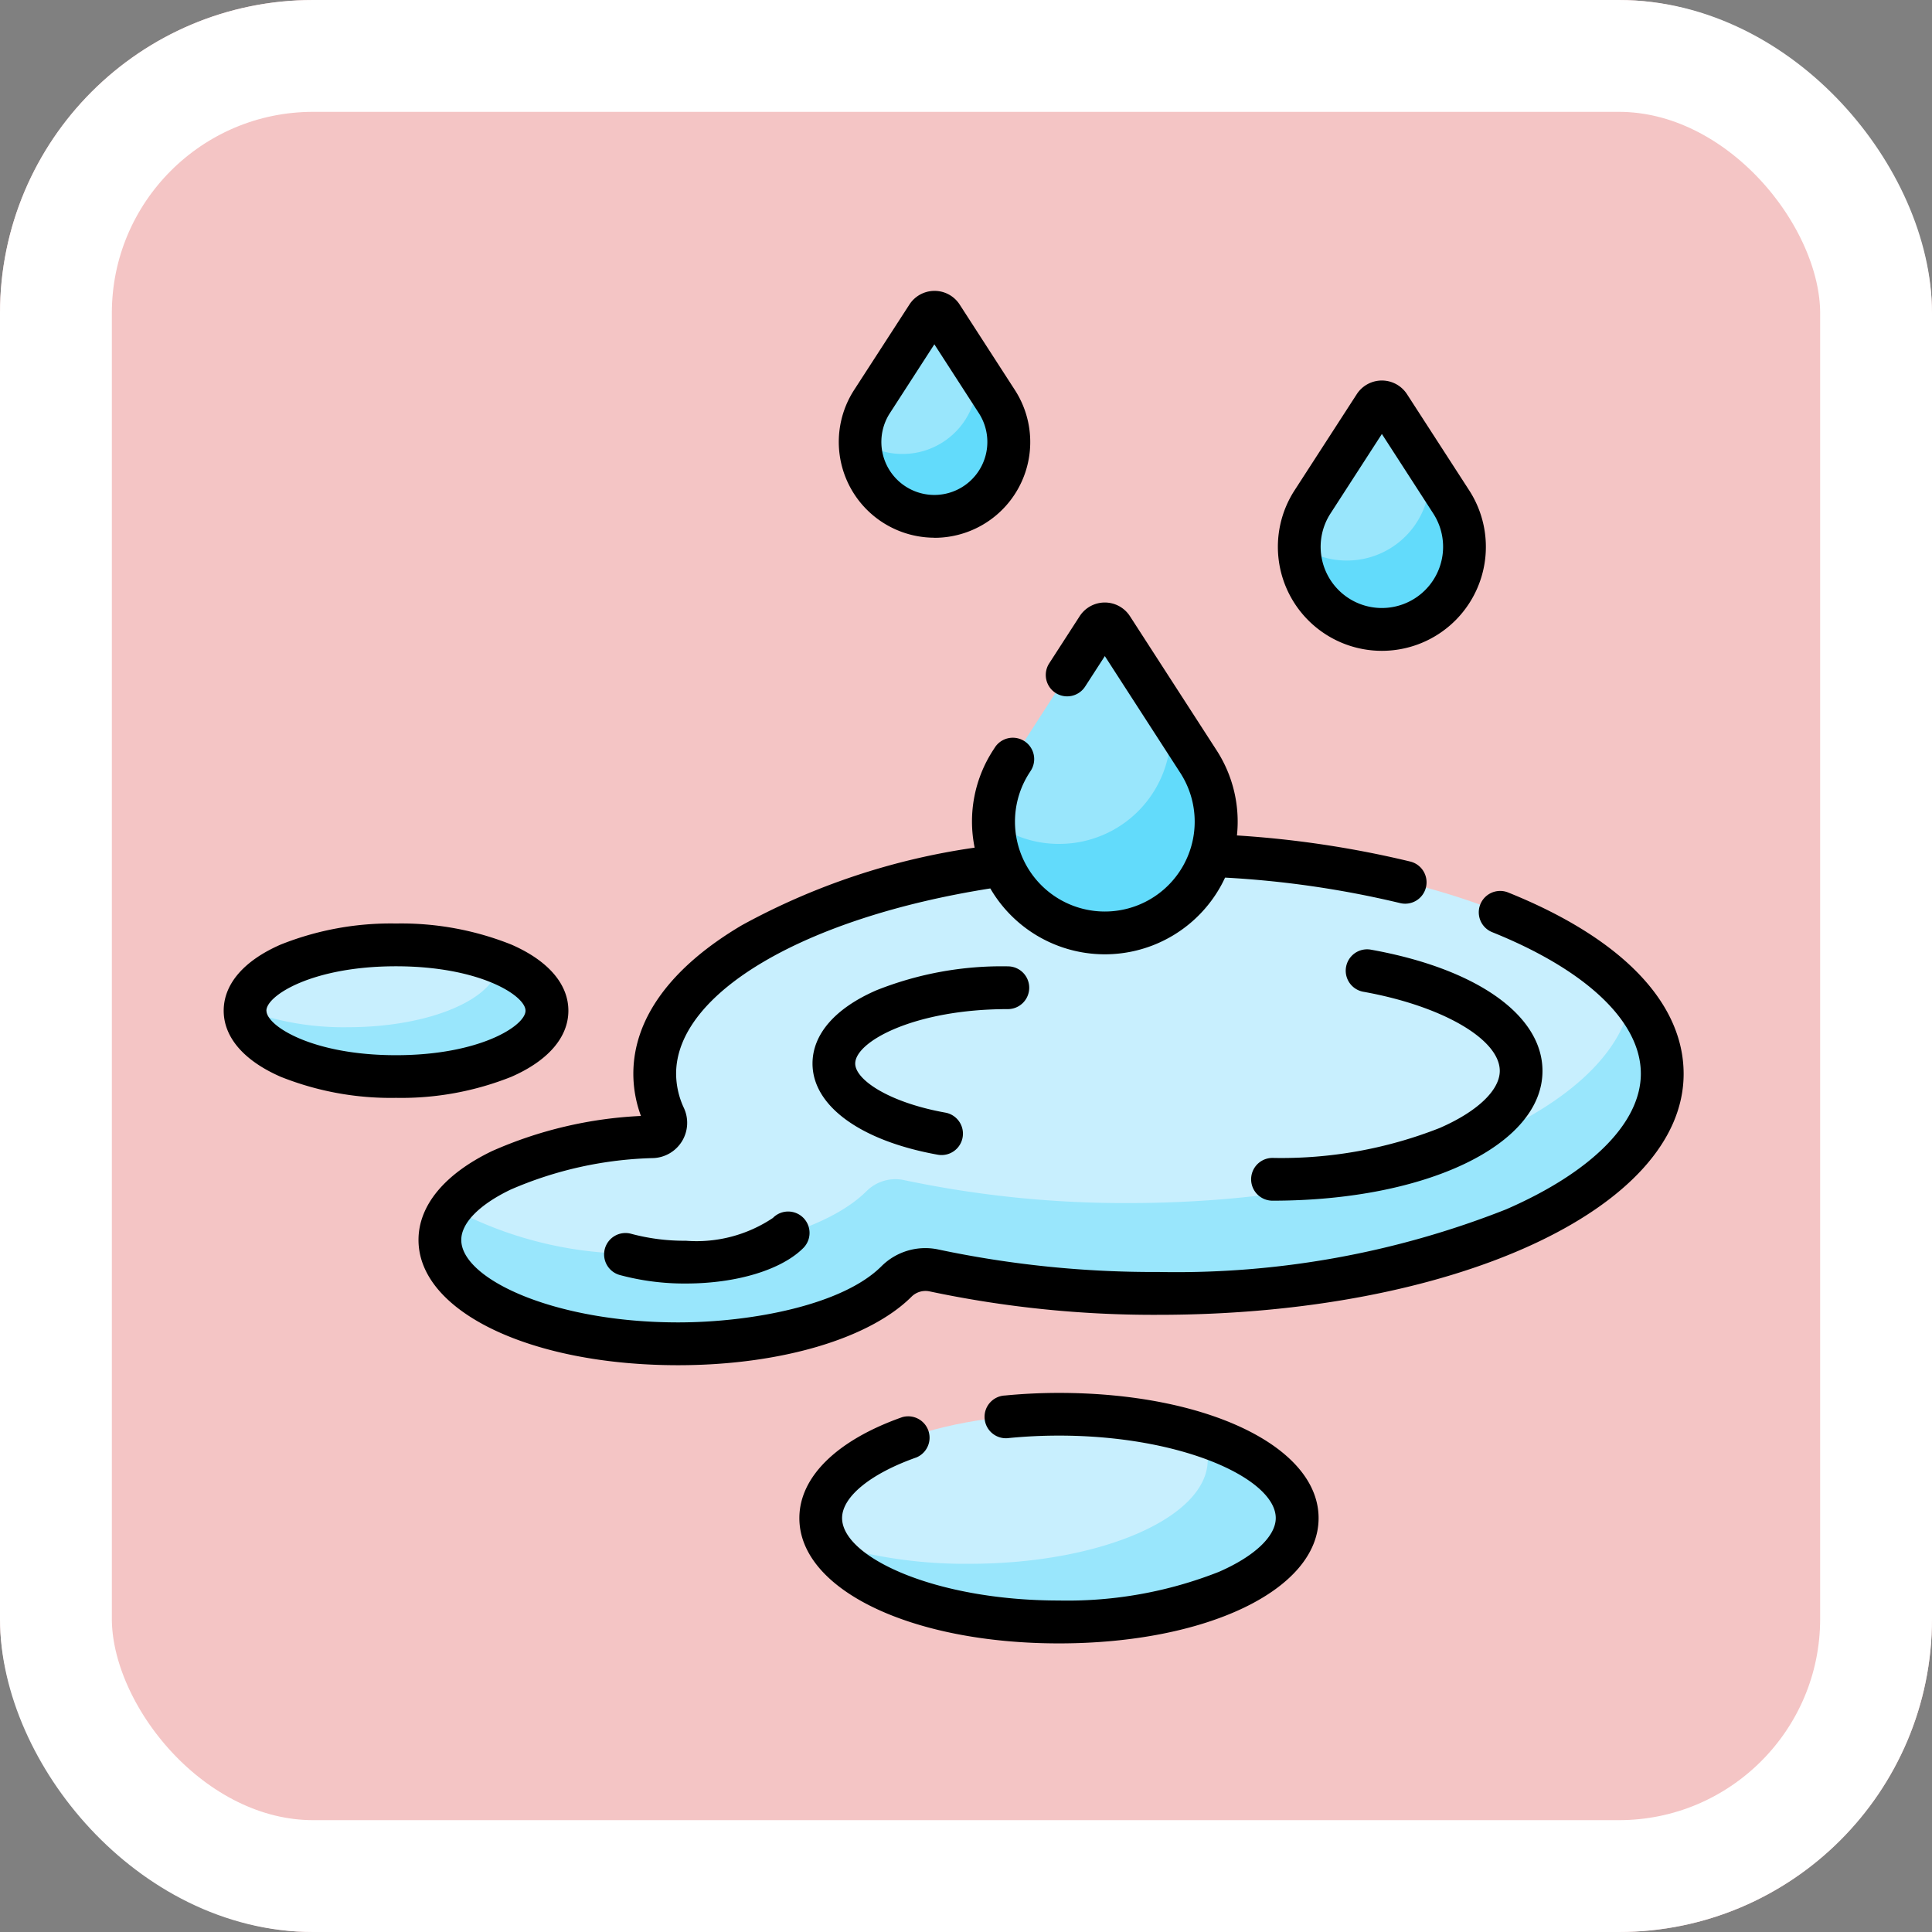 <svg xmlns="http://www.w3.org/2000/svg" width="86.369" height="86.369" viewBox="0 0 86.369 86.369">
  <rect x="0" y="0" width="86.369" height="86.369" fill="#808080" stroke="none"/>
  <g id="Group_1111620" data-name="Group 1111620" transform="translate(-1082.051 -5230)">
    <g id="Group_1099341" data-name="Group 1099341" transform="translate(1082.051 5230)">
      <g id="Rectangle_402588" data-name="Rectangle 402588" transform="translate(0 0)" fill="#f4c5c5" stroke="#fff" stroke-width="5">
        <rect width="86.369" height="86.369" rx="14" stroke="none"/>
        <rect x="2.5" y="2.5" width="81.369" height="81.369" rx="11.5" fill="none"/>
      </g>
    </g>
    <g id="Group_1111619" data-name="Group 1111619" transform="translate(1092.051 5224.172)">
      <g id="Group_1111617" data-name="Group 1111617" transform="translate(0.956 19.784)">
        <g id="Group_1111616" data-name="Group 1111616" transform="translate(0 0)">
          <ellipse id="Ellipse_11614" data-name="Ellipse 11614" cx="6.748" cy="2.942" rx="6.748" ry="2.942" transform="translate(0 28.284)" fill="#c8effe"/>
          <path id="Path_900599" data-name="Path 900599" d="M18.843,254.4c-.064,1.6-3.058,2.89-6.745,2.89a12.563,12.563,0,0,1-4.6-.788c0,.017,0,.034,0,.052,0,1.625,3.021,2.942,6.748,2.942S21,258.175,21,256.55C21,255.7,20.167,254.934,18.843,254.4Z" transform="translate(-7.499 -225.325)" fill="#99e6fc"/>
          <path id="Path_900600" data-name="Path 900600" d="M107.949,216.376c-12.437,0-22.52,4.395-22.52,9.816a4.6,4.6,0,0,0,.438,1.933.621.621,0,0,1-.536.879c-5.344.249-9.506,2.219-9.506,4.615,0,2.564,4.768,4.642,10.65,4.642,4.371,0,8.126-1.148,9.766-2.791a1.835,1.835,0,0,1,1.688-.485,47.656,47.656,0,0,0,10.02,1.023c12.437,0,22.52-4.395,22.52-9.816s-10.082-9.816-22.52-9.816Z" transform="translate(-67.115 -192.15)" fill="#c8effe"/>
          <path id="Path_900601" data-name="Path 900601" d="M129.082,266.726c-.75,5.126-10.523,9.182-22.472,9.182a47.662,47.662,0,0,1-10.02-1.023,1.835,1.835,0,0,0-1.688.485c-1.64,1.642-5.395,2.791-9.766,2.791a17.232,17.232,0,0,1-8.8-2.029,2.383,2.383,0,0,0-.51,1.419c0,2.564,4.768,4.642,10.65,4.642,4.371,0,8.126-1.148,9.766-2.791a1.835,1.835,0,0,1,1.688-.485,47.656,47.656,0,0,0,10.02,1.023c12.437,0,22.52-4.395,22.52-9.816A5.251,5.251,0,0,0,129.082,266.726Z" transform="translate(-67.115 -236.082)" fill="#99e6fc"/>
          <g id="Group_1111615" data-name="Group 1111615" transform="translate(27.487)">
            <path id="Path_900602" data-name="Path 900602" d="M380.536,57.927l-2.781,4.3a3.693,3.693,0,1,0,6.2,0l-2.781-4.3A.382.382,0,0,0,380.536,57.927Z" transform="translate(-357.524 -53.747)" fill="#99e6fc"/>
            <path id="Path_900603" data-name="Path 900603" d="M383.962,82.429l-.987-1.528a3.7,3.7,0,0,1-3.67,4.146,3.648,3.648,0,0,1-2.143-.679,3.7,3.7,0,1,0,6.8-1.939Z" transform="translate(-357.527 -73.945)" fill="#62dbfb"/>
            <path id="Path_900604" data-name="Path 900604" d="M226.143,26.5l-2.472,3.826a3.325,3.325,0,1,0,5.586,0L226.786,26.5A.382.382,0,0,0,226.143,26.5Z" transform="translate(-223.134 -26.328)" fill="#99e6fc"/>
            <path id="Path_900605" data-name="Path 900605" d="M229.258,48.072l-.91-1.408a3.33,3.33,0,0,1-3.3,3.746,3.283,3.283,0,0,1-1.911-.6,3.327,3.327,0,1,0,6.123-1.74Z" transform="translate(-223.135 -44.072)" fill="#62dbfb"/>
            <path id="Path_900606" data-name="Path 900606" d="M274.607,135.777l-3.856,5.968a4.973,4.973,0,1,0,8.354,0l-3.856-5.968A.382.382,0,0,0,274.607,135.777Z" transform="translate(-263.979 -121.673)" fill="#99e6fc"/>
            <path id="Path_900607" data-name="Path 900607" d="M279.125,170.233l-1.28-1.981a4.981,4.981,0,0,1-4.93,5.679,4.9,4.9,0,0,1-2.946-.96,4.975,4.975,0,1,0,9.155-2.739Z" transform="translate(-264 -150.161)" fill="#62dbfb"/>
          </g>
          <ellipse id="Ellipse_11615" data-name="Ellipse 11615" cx="10.65" cy="4.642" rx="10.65" ry="4.642" transform="translate(25.731 49.268)" fill="#c8effe"/>
          <path id="Path_900608" data-name="Path 900608" d="M228.528,419.976a2.255,2.255,0,0,1,.32,1.131c0,2.564-4.768,4.642-10.65,4.642a20.988,20.988,0,0,1-6.333-.91c1.158,2.017,5.343,3.511,10.33,3.511,5.882,0,10.65-2.078,10.65-4.642C232.845,422.178,231.147,420.822,228.528,419.976Z" transform="translate(-185.814 -369.797)" fill="#99e6fc"/>
        </g>
      </g>
      <g id="Group_1111618" data-name="Group 1111618" transform="translate(0 18.828)">
        <path id="Path_900609" data-name="Path 900609" d="M141.043,342.012a6.139,6.139,0,0,1-3.9,1.026,9.183,9.183,0,0,1-2.435-.308.956.956,0,1,0-.516,1.841,11.114,11.114,0,0,0,2.95.379c2.26,0,4.272-.608,5.25-1.587a.956.956,0,0,0-1.353-1.351Z" transform="translate(-116.481 -300.571)"/>
        <path id="Path_900610" data-name="Path 900610" d="M368.756,257.762a19.3,19.3,0,0,1-7.476,1.339.956.956,0,1,0,0,1.912c6.88,0,12.069-2.493,12.069-5.8,0-2.495-2.939-4.572-7.671-5.422a.956.956,0,0,0-.338,1.882c3.532.634,6.1,2.123,6.1,3.54C371.436,256.078,370.434,257.031,368.756,257.762Z" transform="translate(-314.393 -220.337)"/>
        <path id="Path_900611" data-name="Path 900611" d="M215.232,257.655a.956.956,0,0,0,0-1.912,15.142,15.142,0,0,0-5.88,1.072c-1.839.8-2.852,1.964-2.852,3.273,0,1.894,2.147,3.456,5.6,4.076a.956.956,0,1,0,.338-1.882c-2.522-.453-4.029-1.471-4.029-2.194C208.412,259.1,211.069,257.655,215.232,257.655Z" transform="translate(-180.177 -225.543)"/>
        <path id="Path_900612" data-name="Path 900612" d="M117.039,141.072a.956.956,0,1,0-.714,1.774c4.224,1.7,6.646,4.006,6.646,6.326,0,2.186-2.195,4.4-6.022,6.065a40.1,40.1,0,0,1-15.542,2.8,46.45,46.45,0,0,1-9.817-1,2.777,2.777,0,0,0-2.567.744c-1.732,1.734-5.813,2.51-9.09,2.51-5.548,0-9.694-1.946-9.694-3.686,0-.755.8-1.575,2.208-2.251a17.034,17.034,0,0,1,6.387-1.409,1.577,1.577,0,0,0,1.36-2.233,3.665,3.665,0,0,1-.351-1.534c0-3.612,5.741-6.977,14.046-8.287a5.926,5.926,0,0,0,10.327-.149c.06-.111.115-.222.168-.335a43.676,43.676,0,0,1,7.816,1.137.956.956,0,1,0,.455-1.857,45.25,45.25,0,0,0-7.74-1.165,5.864,5.864,0,0,0-.927-3.833l-3.856-5.968a1.338,1.338,0,0,0-2.248,0l-1.362,2.108a.956.956,0,0,0,1.606,1.038l.881-1.363,3.374,5.222a4.017,4.017,0,1,1-6.748,0l.072-.112a.956.956,0,0,0-1.606-1.037l-.072.112a5.845,5.845,0,0,0-.84,4.379,30.685,30.685,0,0,0-10.4,3.464c-3.178,1.877-4.858,4.175-4.858,6.646a5.46,5.46,0,0,0,.34,1.884,18.565,18.565,0,0,0-6.654,1.569c-2.122,1.022-3.29,2.433-3.29,3.974,0,3.191,4.989,5.6,11.606,5.6,4.549,0,8.551-1.177,10.443-3.071a.885.885,0,0,1,.809-.227,48.351,48.351,0,0,0,10.223,1.045c13.164,0,23.476-4.732,23.476-10.772C124.883,145.985,122.1,143.108,117.039,141.072Z" transform="translate(-59.618 -114.174)"/>
        <path id="Path_900613" data-name="Path 900613" d="M15.409,244.61c0-1.19-.906-2.239-2.551-2.956a13.268,13.268,0,0,0-5.154-.941,13.268,13.268,0,0,0-5.154.941C.906,242.37,0,243.42,0,244.61s.906,2.239,2.551,2.956a13.268,13.268,0,0,0,5.154.941,13.268,13.268,0,0,0,5.154-.941C14.5,246.849,15.409,245.8,15.409,244.61Zm-13.5,0c0-.674,2.045-1.985,5.792-1.985s5.792,1.312,5.792,1.985S11.452,246.6,7.7,246.6,1.912,245.283,1.912,244.61Z" transform="translate(0 -212.428)"/>
        <path id="Path_900614" data-name="Path 900614" d="M213.463,405.336c-.8,0-1.611.039-2.405.116a.956.956,0,1,0,.184,1.9c.733-.071,1.481-.107,2.222-.107,5.548,0,9.694,1.946,9.694,3.686,0,.812-.951,1.712-2.545,2.406a18.453,18.453,0,0,1-7.148,1.28c-5.548,0-9.694-1.946-9.694-3.686,0-.95,1.274-1.988,3.325-2.711a.956.956,0,0,0-.635-1.8c-2.925,1.03-4.6,2.675-4.6,4.514,0,3.191,4.989,5.6,11.606,5.6s11.606-2.407,11.606-5.6S220.079,405.336,213.463,405.336Z" transform="translate(-176.126 -356.067)"/>
        <path id="Path_900615" data-name="Path 900615" d="M374.285,62.341a4.649,4.649,0,0,0,3.905-7.172l-2.781-4.3a1.338,1.338,0,0,0-2.248,0l-2.781,4.3a4.649,4.649,0,0,0,3.905,7.172Zm-2.3-6.135,2.3-3.559,2.3,3.559a2.737,2.737,0,1,1-4.6,0Z" transform="translate(-322.509 -46.246)"/>
        <path id="Path_900616" data-name="Path 900616" d="M219.894,29.87a4.281,4.281,0,0,0,3.6-6.6l-2.472-3.826a1.333,1.333,0,0,0-1.124-.612h0a1.334,1.334,0,0,0-1.124.612h0L216.3,23.266a4.281,4.281,0,0,0,3.6,6.6ZM217.9,24.3l1.99-3.08,1.99,3.08a2.369,2.369,0,1,1-3.98,0Z" transform="translate(-188.12 -18.828)"/>
      </g>
    </g>
  </g>
</svg>
